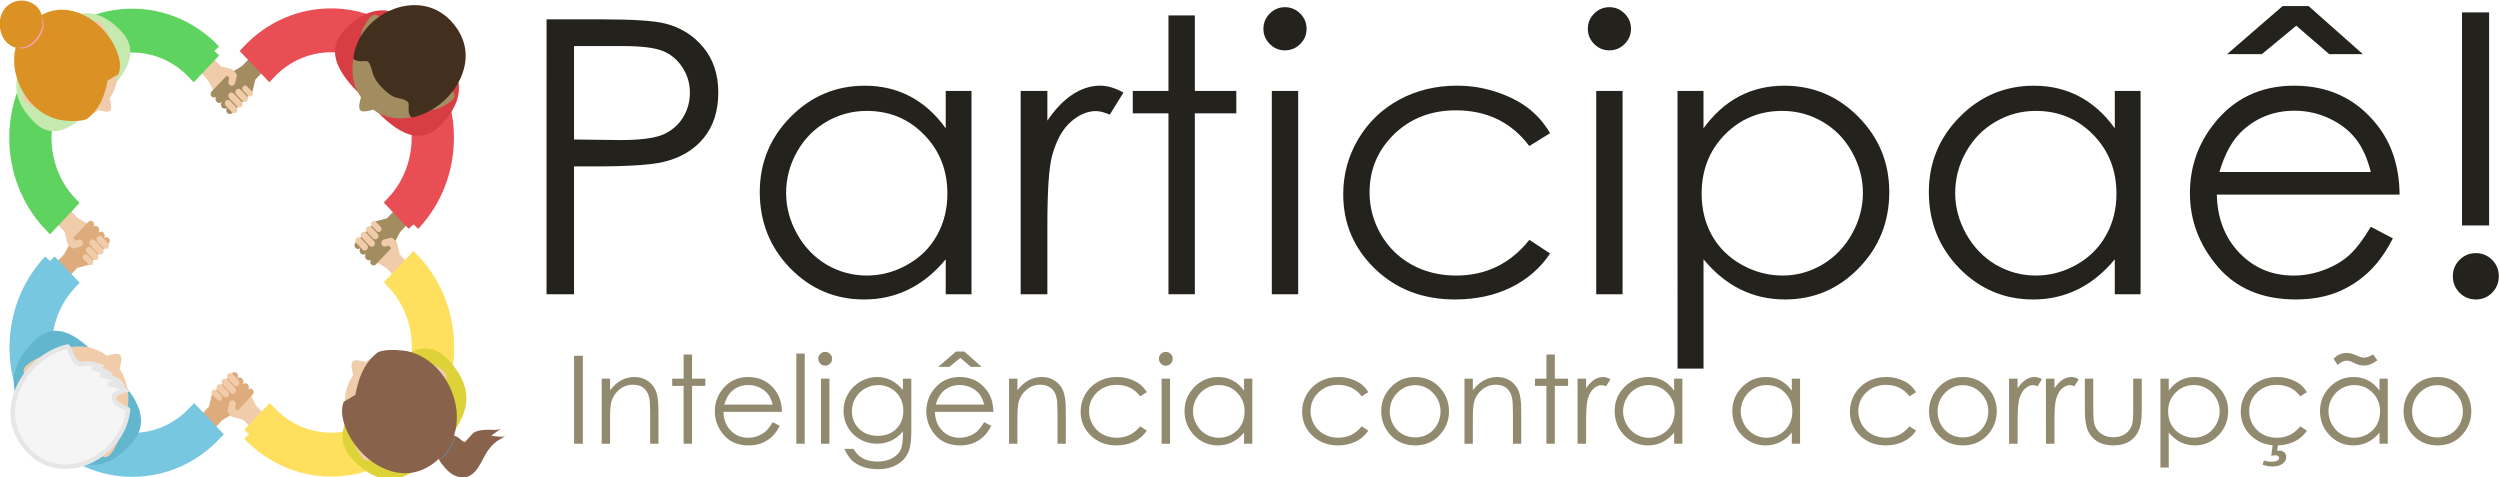<?xml version="1.0" encoding="UTF-8" standalone="no"?>
<svg
   xmlns:dc="http://purl.org/dc/elements/1.1/"
   xmlns:cc="http://creativecommons.org/ns#"
   xmlns:rdf="http://www.w3.org/1999/02/22-rdf-syntax-ns#"
   xmlns:svg="http://www.w3.org/2000/svg"
   xmlns="http://www.w3.org/2000/svg"
   id="svg8"
   version="1.1"
   viewBox="0 0 126.341 24.126"
   height="24.126mm"
   width="126.341mm">
  <defs
     id="defs2" />
  <g
     transform="translate(-26.325,-130.952)"
     id="layer1">
    <g
       transform="matrix(0.66,0,0,0.66,44.862,54.609)"
       id="g1568">
      <path
         id="path877"
         style="fill:#f0ccab;fill-opacity:1;fill-rule:nonzero;stroke:none;stroke-width:0.009"
         d="m 2.529,135.16 -0.214,-0.906 -0.395,-0.415 -1.53,1.693 1.139,0.687 1.656,1.742 1,-1.057 -1.656,-1.742" />
      <path
         id="path879"
         style="fill:#a38d60;fill-opacity:1;fill-rule:nonzero;stroke:none;stroke-width:0.009"
         d="m 2.55,133.444 1.652,-1.746 -1.003,-1.055 -1.652,1.746 -0.86,0.225 -0.301,0.318 -0.093,0.098 -0.687,0.726 -0.069,0.073 -0.401,0.424 c -0.105,0.111 -0.105,0.291 4.0996e-4,0.402 0.102,0.107 0.264,0.11 0.369,0.01 -0.087,0.123 -0.078,0.297 0.028,0.408 0.112,0.118 0.29,0.121 0.407,0.011 -0.103,0.125 -0.099,0.313 0.014,0.431 0.101,0.107 0.257,0.12 0.373,0.043 -0.086,0.104 -0.083,0.262 0.011,0.361 0.098,0.103 0.257,0.103 0.355,-4.8e-4 l 0.414,-0.437 0.078,-0.083 0.713,-0.754 0.651,-1.201" />
      <path
         id="path881"
         style="fill:#f0ccab;fill-opacity:1;fill-rule:nonzero;stroke:none;stroke-width:0.009"
         d="m -0.804,134.275 0.477,0.502 c 0.095,0.1 0.249,0.1 0.343,-4.6e-4 0.095,-0.1 0.094,-0.262 -4.439e-4,-0.362 l -0.477,-0.502 c -0.095,-0.1 -0.249,-0.1 -0.343,4.7e-4 -0.095,0.1 -0.094,0.262 4.439e-4,0.362" />
      <path
         id="path883"
         style="fill:#f0ccab;fill-opacity:1;fill-rule:nonzero;stroke:none;stroke-width:0.009"
         d="m 0.003,133.422 0.477,0.502 c 0.095,0.1 0.249,0.1 0.343,-4.7e-4 0.095,-0.1 0.094,-0.262 -4.439e-4,-0.362 l -0.477,-0.502 c -0.095,-0.1 -0.249,-0.1 -0.343,4.7e-4 -0.095,0.1 -0.094,0.262 4.4389e-4,0.362" />
      <path
         id="path885"
         style="fill:#f0ccab;fill-opacity:1;fill-rule:nonzero;stroke:none;stroke-width:0.009"
         d="m 0.386,132.974 0.375,0.395 c 0.084,0.088 0.22,0.088 0.304,-4.1e-4 0.084,-0.089 0.084,-0.232 -3.927e-4,-0.32 l -0.375,-0.395 c -0.084,-0.088 -0.22,-0.088 -0.304,4.2e-4 -0.084,0.088 -0.084,0.232 3.9256e-4,0.32" />
      <path
         id="path887"
         style="fill:#f0ccab;fill-opacity:1;fill-rule:nonzero;stroke:none;stroke-width:0.009"
         d="m -0.401,133.848 0.614,0.646 c 0.095,0.1 0.249,0.1 0.343,-4.6e-4 0.095,-0.1 0.094,-0.262 -4.439e-4,-0.362 l -0.614,-0.646 c -0.095,-0.1 -0.249,-0.1 -0.343,4.6e-4 -0.095,0.1 -0.094,0.262 4.439e-4,0.362" />
      <path
         id="path889"
         style="fill:#f0ccab;fill-opacity:1;fill-rule:nonzero;stroke:none;stroke-width:0.009"
         d="m 2.028,134.853 0.228,-0.661 -0.208,-0.221 c -0.062,-0.076 -0.16,-0.113 -0.259,-0.088 l -0.481,0.13 c -0.139,0.037 -0.224,0.185 -0.189,0.332 0.035,0.147 0.175,0.236 0.315,0.199 l 0.238,-0.065 0.356,0.373" />
      <path
         id="path891"
         style="fill:#f0ccab;fill-opacity:1;fill-rule:nonzero;stroke:none;stroke-width:0.009"
         d="m -11.173,120.749 0.86,0.223 0.395,0.415 -1.601,1.618 -0.654,-1.199 -1.656,-1.742 1,-1.057 1.656,1.742" />
      <path
         id="path893"
         style="fill:#a38d60;fill-opacity:1;fill-rule:nonzero;stroke:none;stroke-width:0.009"
         d="m -9.545,120.722 1.652,-1.746 1.003,1.055 -1.652,1.746 -0.211,0.907 -0.301,0.318 -0.093,0.098 -0.687,0.726 -0.069,0.073 -0.401,0.424 c -0.105,0.111 -0.276,0.111 -0.381,5.2e-4 -0.102,-0.107 -0.105,-0.278 -0.01,-0.39 -0.116,0.092 -0.281,0.083 -0.387,-0.028 -0.112,-0.118 -0.115,-0.306 -0.012,-0.429 -0.118,0.109 -0.296,0.105 -0.409,-0.013 -0.101,-0.107 -0.115,-0.27 -0.042,-0.393 -0.099,0.091 -0.248,0.088 -0.342,-0.011 -0.098,-0.103 -0.098,-0.271 -4.6e-4,-0.374 l 0.414,-0.437 0.078,-0.083 0.713,-0.754 1.137,-0.69" />
      <path
         id="path895"
         style="fill:#f0ccab;fill-opacity:1;fill-rule:nonzero;stroke:none;stroke-width:0.009"
         d="m -10.325,124.261 -0.477,-0.502 c -0.095,-0.1 -0.095,-0.262 -4.43e-4,-0.362 0.095,-0.1 0.248,-0.1 0.343,-4.7e-4 l 0.477,0.502 c 0.095,0.1 0.095,0.262 4.439e-4,0.362 -0.095,0.1 -0.248,0.1 -0.343,4.6e-4" />
      <path
         id="path897"
         style="fill:#f0ccab;fill-opacity:1;fill-rule:nonzero;stroke:none;stroke-width:0.009"
         d="m -9.518,123.408 -0.477,-0.502 c -0.095,-0.1 -0.095,-0.262 -4.439e-4,-0.362 0.095,-0.1 0.248,-0.1 0.343,-4.7e-4 l 0.477,0.502 c 0.095,0.1 0.095,0.262 4.439e-4,0.362 -0.095,0.1 -0.248,0.1 -0.343,4.7e-4" />
      <path
         id="path899"
         style="fill:#f0ccab;fill-opacity:1;fill-rule:nonzero;stroke:none;stroke-width:0.009"
         d="m -9.095,123.003 -0.375,-0.395 c -0.084,-0.088 -0.084,-0.232 -3.927e-4,-0.32 0.084,-0.088 0.22,-0.089 0.304,-4.2e-4 l 0.375,0.395 c 0.084,0.088 0.084,0.232 3.927e-4,0.32 -0.084,0.089 -0.22,0.089 -0.304,4.2e-4" />
      <path
         id="path901"
         style="fill:#f0ccab;fill-opacity:1;fill-rule:nonzero;stroke:none;stroke-width:0.009"
         d="m -9.922,123.835 -0.614,-0.646 c -0.095,-0.1 -0.095,-0.262 -4.43e-4,-0.362 0.095,-0.1 0.248,-0.1 0.343,-4.7e-4 l 0.614,0.646 c 0.095,0.1 0.095,0.262 4.439e-4,0.362 -0.095,0.1 -0.248,0.1 -0.343,4.7e-4" />
      <path
         id="path903"
         style="fill:#f0ccab;fill-opacity:1;fill-rule:nonzero;stroke:none;stroke-width:0.009"
         d="m -10.88,121.276 0.626,-0.242 0.21,0.219 c 0.072,0.065 0.108,0.169 0.084,0.272 l -0.122,0.508 c -0.034,0.147 -0.175,0.236 -0.314,0.2 -0.139,-0.036 -0.224,-0.184 -0.19,-0.331 l 0.061,-0.251 -0.354,-0.375" />
      <path
         id="path905"
         style="fill:#f0ccab;fill-opacity:1;fill-rule:nonzero;stroke:none;stroke-width:0.009"
         d="m -23.148,133.409 0.214,0.906 0.395,0.415 1.53,-1.693 -1.139,-0.686 -1.656,-1.742 -1,1.057 1.656,1.742" />
      <path
         id="path907"
         style="fill:#ddab7c;fill-opacity:1;fill-rule:nonzero;stroke:none;stroke-width:0.009"
         d="m -23.17,135.126 -1.652,1.746 1.003,1.055 1.652,-1.746 0.86,-0.225 0.301,-0.318 0.093,-0.098 0.687,-0.726 0.069,-0.073 0.401,-0.424 c 0.105,-0.111 0.105,-0.291 -4.93e-4,-0.402 -0.102,-0.107 -0.264,-0.109 -0.369,-0.01 0.087,-0.123 0.078,-0.297 -0.028,-0.408 -0.112,-0.118 -0.29,-0.121 -0.407,-0.011 0.103,-0.124 0.099,-0.313 -0.014,-0.431 -0.101,-0.107 -0.257,-0.121 -0.373,-0.043 0.086,-0.104 0.083,-0.262 -0.011,-0.361 -0.098,-0.103 -0.257,-0.103 -0.355,4.8e-4 l -0.414,0.437 -0.078,0.083 -0.713,0.754 -0.651,1.201" />
      <path
         id="path909"
         style="fill:#f0ccab;fill-opacity:1;fill-rule:nonzero;stroke:none;stroke-width:0.009"
         d="m -19.815,134.294 -0.477,-0.502 c -0.095,-0.1 -0.249,-0.1 -0.343,4.7e-4 -0.095,0.1 -0.094,0.262 4.44e-4,0.362 l 0.477,0.502 c 0.095,0.1 0.249,0.1 0.343,-4.7e-4 0.095,-0.1 0.094,-0.262 -4.44e-4,-0.362" />
      <path
         id="path911"
         style="fill:#f0ccab;fill-opacity:1;fill-rule:nonzero;stroke:none;stroke-width:0.009"
         d="m -20.622,135.147 -0.477,-0.502 c -0.095,-0.1 -0.249,-0.1 -0.343,4.7e-4 -0.095,0.1 -0.094,0.262 4.44e-4,0.362 l 0.477,0.502 c 0.095,0.1 0.249,0.1 0.343,-4.7e-4 0.095,-0.1 0.094,-0.262 -4.44e-4,-0.362" />
      <path
         id="path913"
         style="fill:#f0ccab;fill-opacity:1;fill-rule:nonzero;stroke:none;stroke-width:0.009"
         d="m -21.005,135.595 -0.375,-0.395 c -0.084,-0.088 -0.22,-0.088 -0.304,4.1e-4 -0.084,0.089 -0.084,0.232 3.93e-4,0.32 l 0.375,0.395 c 0.084,0.088 0.22,0.088 0.304,-4.1e-4 0.084,-0.089 0.084,-0.232 -3.93e-4,-0.32" />
      <path
         id="path915"
         style="fill:#f0ccab;fill-opacity:1;fill-rule:nonzero;stroke:none;stroke-width:0.009"
         d="m -20.218,134.721 -0.614,-0.646 c -0.095,-0.1 -0.249,-0.1 -0.343,4.7e-4 -0.095,0.1 -0.094,0.262 4.44e-4,0.362 l 0.614,0.646 c 0.095,0.1 0.249,0.1 0.343,-4.7e-4 0.095,-0.1 0.094,-0.262 -4.44e-4,-0.362" />
      <path
         id="path917"
         style="fill:#f0ccab;fill-opacity:1;fill-rule:nonzero;stroke:none;stroke-width:0.009"
         d="m -22.647,133.717 -0.228,0.661 0.208,0.221 c 0.062,0.076 0.16,0.113 0.259,0.088 l 0.481,-0.13 c 0.139,-0.036 0.224,-0.185 0.189,-0.332 -0.035,-0.147 -0.175,-0.236 -0.315,-0.199 l -0.238,0.065 -0.356,-0.373" />
      <path
         id="path919"
         style="fill:#f0ccab;fill-opacity:1;fill-rule:nonzero;stroke:none;stroke-width:0.009"
         d="m -9.446,147.821 -0.86,-0.223 -0.395,-0.415 1.601,-1.618 0.654,1.199 1.656,1.742 -1,1.057 -1.656,-1.742" />
      <path
         id="path921"
         style="fill:#ddab7c;fill-opacity:1;fill-rule:nonzero;stroke:none;stroke-width:0.009"
         d="m -11.074,147.848 -1.652,1.746 -1.003,-1.055 1.652,-1.746 0.211,-0.907 0.301,-0.318 0.093,-0.098 0.687,-0.726 0.069,-0.073 0.401,-0.424 c 0.105,-0.111 0.276,-0.111 0.381,-5.2e-4 0.102,0.107 0.104,0.278 0.01,0.39 0.116,-0.092 0.281,-0.083 0.387,0.028 0.112,0.118 0.115,0.306 0.012,0.429 0.118,-0.109 0.296,-0.105 0.409,0.013 0.101,0.107 0.115,0.27 0.042,0.393 0.099,-0.091 0.248,-0.088 0.342,0.011 0.098,0.103 0.098,0.271 4.593e-4,0.374 l -0.414,0.437 -0.078,0.083 -0.713,0.754 -1.137,0.69" />
      <path
         id="path923"
         style="fill:#f0ccab;fill-opacity:1;fill-rule:nonzero;stroke:none;stroke-width:0.009"
         d="m -10.294,144.308 0.477,0.502 c 0.095,0.1 0.095,0.262 4.439e-4,0.362 -0.095,0.1 -0.248,0.1 -0.343,4.7e-4 l -0.477,-0.502 c -0.095,-0.1 -0.095,-0.262 -4.44e-4,-0.362 0.095,-0.1 0.248,-0.1 0.343,-4.6e-4" />
      <path
         id="path925"
         style="fill:#f0ccab;fill-opacity:1;fill-rule:nonzero;stroke:none;stroke-width:0.009"
         d="m -11.101,145.161 0.477,0.502 c 0.095,0.1 0.095,0.262 4.44e-4,0.362 -0.095,0.1 -0.248,0.1 -0.343,4.7e-4 l -0.477,-0.502 c -0.095,-0.1 -0.095,-0.262 -4.44e-4,-0.362 0.095,-0.1 0.248,-0.1 0.343,-4.7e-4" />
      <path
         id="path927"
         style="fill:#f0ccab;fill-opacity:1;fill-rule:nonzero;stroke:none;stroke-width:0.009"
         d="m -11.524,145.567 0.375,0.395 c 0.084,0.088 0.084,0.232 3.93e-4,0.32 -0.084,0.089 -0.22,0.089 -0.304,4.2e-4 l -0.375,-0.395 c -0.084,-0.088 -0.084,-0.232 -3.92e-4,-0.32 0.084,-0.088 0.22,-0.089 0.304,-4.2e-4" />
      <path
         id="path929"
         style="fill:#f0ccab;fill-opacity:1;fill-rule:nonzero;stroke:none;stroke-width:0.009"
         d="m -10.698,144.735 0.614,0.646 c 0.095,0.1 0.095,0.262 4.44e-4,0.362 -0.095,0.1 -0.248,0.1 -0.343,4.7e-4 l -0.614,-0.646 c -0.095,-0.1 -0.095,-0.262 -4.44e-4,-0.362 0.095,-0.1 0.248,-0.1 0.343,-4.7e-4" />
      <path
         id="path931"
         style="fill:#f0ccab;fill-opacity:1;fill-rule:nonzero;stroke:none;stroke-width:0.009"
         d="m -9.739,147.293 -0.626,0.242 -0.21,-0.219 c -0.072,-0.065 -0.108,-0.169 -0.084,-0.272 l 0.122,-0.508 c 0.034,-0.147 0.175,-0.236 0.314,-0.2 0.139,0.036 0.224,0.184 0.19,0.331 l -0.061,0.251 0.354,0.375" />
      <path
         id="path933"
         style="fill:#e84e53;fill-opacity:1;fill-rule:nonzero;stroke:#e84e53;stroke-width:1;stroke-miterlimit:4;stroke-dasharray:none;stroke-opacity:1"
         d="M 3.573,132.848 1.988,131.181 c 2.599,-2.748 2.594,-7.214 -0.012,-9.955 -2.606,-2.741 -6.841,-2.735 -9.441,0.013 l -1.585,-1.667 c 3.471,-3.67 9.127,-3.678 12.607,-0.017 3.48,3.661 3.488,9.624 0.016,13.294" />
      <path
         id="path935"
         style="fill:#77c7e0;fill-opacity:1;fill-rule:nonzero;stroke:#77c7e0;stroke-width:1;stroke-miterlimit:4;stroke-dasharray:none;stroke-opacity:1"
         d="m -24.259,135.65 1.585,1.667 c -2.599,2.748 -2.594,7.214 0.012,9.955 2.606,2.741 6.841,2.735 9.441,-0.013 l 1.585,1.667 c -3.471,3.67 -9.127,3.678 -12.607,0.017 -3.48,-3.661 -3.488,-9.624 -0.016,-13.294" />
      <path
         id="path937"
         style="fill:#ffdf5e;fill-opacity:1;fill-rule:nonzero;stroke:#ffdf5e;stroke-width:1;stroke-miterlimit:4;stroke-dasharray:none;stroke-opacity:1"
         d="m -9.014,148.924 1.581,-1.672 c 2.606,2.741 6.841,2.735 9.441,-0.013 2.599,-2.748 2.594,-7.214 -0.012,-9.955 l 1.581,-1.672 c 3.48,3.661 3.488,9.624 0.016,13.294 -3.471,3.67 -9.127,3.678 -12.607,0.017" />
      <path
         id="path939"
         style="fill:#5fd35f;fill-opacity:1;fill-rule:nonzero;stroke:#5fd35f;stroke-width:1;stroke-miterlimit:4;stroke-dasharray:none;stroke-opacity:1"
         d="m -11.671,119.574 -1.581,1.672 c -2.606,-2.741 -6.841,-2.735 -9.441,0.013 -2.599,2.748 -2.594,7.214 0.012,9.955 l -1.581,1.672 c -3.48,-3.661 -3.488,-9.624 -0.016,-13.294 3.471,-3.67 9.127,-3.678 12.607,-0.017" />
      <g
         id="g1502"
         transform="matrix(1.425,0,0,1.368,-0.923,-44.144)">
        <path
           d="m 4.106,118.973 c -1.412,-1.485 -2.844,-2.386 -4.616,-0.513 -1.458,1.541 0.341,3.168 1.225,4.098 0.884,0.93 2.431,2.822 3.889,1.281 1.772,-1.873 0.914,-3.381 -0.498,-4.866"
           style="fill:#d93d44;fill-opacity:1;fill-rule:nonzero;stroke:none;stroke-width:0.009"
           id="path869" />
        <path
           d="m 0.987,122.959 c 0.949,0.707 2.165,0.619 3.159,-0.065 0.013,0.046 0.097,0.165 0.627,-0.136 0.614,-0.348 0.735,-0.59 0.422,-0.93 0.8,-1.146 0.922,-2.498 -0.255,-3.736 -1.168,-1.229 -2.457,-1.103 -3.543,-0.259 -0.324,-0.33 -0.553,-0.202 -0.882,0.447 -0.289,0.57 -0.167,0.651 -0.125,0.662 -0.641,1.052 -0.71,2.344 -0.055,3.329 -0.058,0.192 -0.16,0.595 -0.035,0.727 0.124,0.131 0.504,0.024 0.687,-0.039"
           style="fill:#a38d60;fill-opacity:1;fill-rule:nonzero;stroke:none;stroke-width:0.009"
           id="path941" />
        <path
           d="m -0.077,120.104 c 0.057,0.085 0.181,0.139 0.407,0.144 0.312,0.008 0.371,-0.088 0.51,0.241 0.148,0.353 0.056,0.644 0.675,1.295 0.601,0.632 0.85,0.484 1.148,0.622 0.312,0.145 0.222,0.208 0.23,0.537 0.007,0.286 0.079,0.416 0.19,0.456 0.102,-0.021 0.203,-0.049 0.302,-0.081 0.827,-0.271 1.606,-0.896 2.067,-1.668 0.766,-1.282 0.68,-2.642 -0.35,-3.725 -1.757,-1.848 -4.904,-0.3 -5.175,2.139 -0.001,0.013 -0.002,0.026 -0.003,0.04"
           style="fill:#432f1e;fill-opacity:1;fill-rule:nonzero;stroke:none;stroke-width:0.009"
           id="path943" />
      </g>
      <g
         id="g1514"
         transform="matrix(1.463,0,0,1.463,11.384,-69.737)">
        <path
           d="m -24.763,149.495 c -1.412,-1.485 -2.27,-2.993 -0.498,-4.866 1.458,-1.541 3.005,0.351 3.889,1.281 0.884,0.93 2.682,2.557 1.225,4.098 -1.772,1.873 -3.204,0.973 -4.616,-0.513"
           style="fill:#62b7ce;fill-opacity:1;fill-rule:nonzero;stroke:none;stroke-width:0.009"
           id="path871" />
        <path
           d="m -21.371,145.353 c -0.949,-0.707 -2.165,-0.619 -3.159,0.065 -0.013,-0.046 -0.097,-0.165 -0.627,0.136 -0.614,0.348 -0.735,0.59 -0.422,0.93 -0.8,1.146 -0.922,2.498 0.255,3.736 1.168,1.229 2.456,1.103 3.543,0.259 0.324,0.33 0.553,0.202 0.882,-0.447 0.289,-0.57 0.167,-0.651 0.125,-0.662 0.641,-1.052 0.71,-2.344 0.055,-3.329 0.058,-0.192 0.16,-0.595 0.035,-0.727 -0.124,-0.131 -0.505,-0.023 -0.687,0.039"
           style="fill:#f0ccab;fill-opacity:1;fill-rule:nonzero;stroke:none;stroke-width:0.009"
           id="path945" />
        <path
           d="m -21.134,146.797 c 0.067,0.008 0.403,0.009 0.47,0.006 -0.07,-0.075 -0.143,-0.148 -0.231,-0.198 -0.072,-0.042 -0.152,-0.068 -0.23,-0.094 -0.151,-0.051 -0.304,-0.092 -0.46,-0.124 -0.045,-0.009 -0.094,-0.022 -0.14,-0.019 0.145,-0.008 0.454,-0.01 0.602,0.016 -0.042,-0.007 -0.078,-0.053 -0.111,-0.079 -0.047,-0.037 -0.098,-0.068 -0.15,-0.095 -0.133,-0.068 -0.278,-0.11 -0.424,-0.133 -0.097,-0.015 -0.215,-0.043 -0.311,-0.013 0.106,-0.109 0.269,-0.083 0.382,-0.16 -0.025,-0.008 -0.048,-0.02 -0.073,-0.028 -0.033,-0.011 -0.066,-0.021 -0.099,-0.032 -0.194,-0.062 -0.395,-0.108 -0.598,-0.082 -0.068,0.009 -0.19,0.037 -0.267,0.028 -0.039,-0.016 -0.079,-0.033 -0.123,-0.053 -0.312,-0.145 -0.43,-0.824 -0.541,-0.865 -0.102,0.021 -0.203,0.049 -0.302,0.081 -0.827,0.271 -1.606,0.896 -2.067,1.668 -0.766,1.282 -0.68,2.642 0.35,3.725 1.757,1.848 4.904,0.3 5.175,-2.14 0.001,-0.013 0.002,-0.026 0.003,-0.039 -0.056,-0.083 -0.607,-0.231 -0.706,-0.495 -0.029,-0.077 -0.052,-0.154 -0.022,-0.23 0.059,-0.149 0.457,-0.218 0.592,-0.27 -0.239,-0.22 -0.711,-0.303 -0.913,-0.371 0.046,0.015 0.142,-0.009 0.196,-0.003"
           style="fill:#f5f5f5;fill-opacity:1;fill-rule:nonzero;stroke:#e6e6e6;stroke-width:0.241;stroke-miterlimit:4;stroke-dasharray:none;stroke-opacity:1"
           id="path947" />
      </g>
      <g
         id="g1497"
         transform="matrix(1.312,0,0,1.286,7.653,-34.343)">
        <path
           d="m -24.801,119.013 c 1.408,-1.489 2.838,-2.394 4.614,-0.525 1.461,1.537 -0.333,3.169 -1.215,4.101 -0.882,0.932 -2.424,2.829 -3.886,1.292 -1.776,-1.868 -0.922,-3.378 0.486,-4.867"
           style="fill:#c6e9af;fill-opacity:1;fill-rule:nonzero;stroke:none;stroke-width:0.009"
           id="path875" />
        <path
           d="m -20.843,122.518 c 0.67,-1.001 0.587,-2.283 -0.062,-3.332 0.044,-0.014 0.156,-0.102 -0.129,-0.661 -0.33,-0.647 -0.559,-0.775 -0.882,-0.445 -1.086,-0.843 -2.369,-0.972 -3.543,0.269 -1.165,1.232 -1.046,2.591 -0.246,3.736 -0.313,0.342 -0.191,0.583 0.424,0.93 0.541,0.305 0.617,0.176 0.628,0.132 0.998,0.676 2.223,0.749 3.157,0.058 0.182,0.061 0.565,0.169 0.689,0.037 0.124,-0.131 0.022,-0.532 -0.037,-0.725"
           style="fill:#f0ccab;fill-opacity:1;fill-rule:nonzero;stroke:none;stroke-width:0.009"
           id="path949" />
        <path
           d="m -21.235,122.462 c 0.194,-0.509 0.278,-1.016 0.278,-1.016 l 0.632,-0.38 c 0,0 0.182,-0.393 0.015,-1.02 -0.242,-0.912 -0.881,-1.756 -1.64,-2.26 -1.261,-0.838 -2.598,-0.743 -3.663,0.383 -1.817,1.921 -0.298,5.389 2.104,5.658 0.971,0.109 1.331,-0.088 1.331,-0.088 0,0 0.603,-0.389 0.942,-1.277"
           style="fill:#db9124;fill-opacity:1;fill-rule:nonzero;stroke:none;stroke-width:0.009"
           id="path951" />
        <path
           d="m -24.865,118.22 c 0.43,-1.216 -1,-1.95 -1.873,-1.282 -0.615,0.47 -0.665,1.448 -0.24,2.083 0.164,0.245 0.502,0.475 0.79,0.491 0.366,0.019 0.659,-0.367 0.897,-0.615 0.181,-0.189 0.337,-0.424 0.426,-0.676"
           style="fill:#db9124;fill-opacity:1;fill-rule:nonzero;stroke:none;stroke-width:0.009"
           id="path953" />
        <path
           d="m -24.854,117.652 c 0.191,0.305 0.096,0.842 -0.25,1.287 -0.346,0.444 -0.826,0.648 -1.147,0.511 0.311,0.215 0.84,0.021 1.211,-0.456 0.371,-0.477 0.448,-1.062 0.187,-1.341"
           style="fill:#f0a5c9;fill-opacity:1;fill-rule:nonzero;stroke:none;stroke-width:0.009"
           id="path955" />
      </g>
      <g
         id="g1509"
         transform="matrix(1.424,0,0,1.424,-0.398,-62.716)">
        <path
           d="m 4.144,149.456 c 1.408,-1.489 2.263,-2.999 0.486,-4.867 -1.461,-1.537 -3.004,0.359 -3.886,1.292 -0.882,0.932 -2.676,2.564 -1.215,4.101 1.776,1.868 3.206,0.964 4.614,-0.525"
           style="fill:#ddd237;fill-opacity:1;fill-rule:nonzero;stroke:none;stroke-width:0.009"
           id="path873" />
        <path
           d="m -0.449,145.43 c -0.67,1.001 -0.587,2.283 0.062,3.332 -0.044,0.014 -0.156,0.102 0.129,0.662 0.33,0.647 0.559,0.775 0.882,0.445 1.086,0.843 2.369,0.972 3.543,-0.269 1.165,-1.232 1.046,-2.59 0.246,-3.736 0.313,-0.342 0.191,-0.583 -0.424,-0.93 -0.541,-0.305 -0.617,-0.176 -0.628,-0.132 -0.998,-0.676 -2.223,-0.749 -3.157,-0.058 -0.182,-0.061 -0.565,-0.169 -0.689,-0.037 -0.124,0.131 -0.022,0.532 0.037,0.725"
           style="fill:#f0ccab;fill-opacity:1;fill-rule:nonzero;stroke:none;stroke-width:0.009"
           id="path957" />
        <path
           d="m -0.057,145.486 c -0.194,0.509 -0.278,1.016 -0.278,1.016 l -0.632,0.38 c 0,0 -0.182,0.393 -0.015,1.02 0.242,0.911 0.881,1.756 1.64,2.26 1.261,0.838 2.598,0.743 3.663,-0.383 1.817,-1.921 0.298,-5.389 -2.104,-5.658 -0.971,-0.109 -1.331,0.088 -1.331,0.088 0,0 -0.603,0.389 -0.942,1.277"
           style="fill:#89624c;fill-opacity:1;fill-rule:nonzero;stroke:none;stroke-width:0.009"
           id="path959" />
        <path
           d="m 3.705,149.24 c 0.012,0.05 0.153,-0.045 0.178,0.009 0.139,0.308 0.236,0.801 0.51,1.065 0.227,0.295 0.511,0.534 0.837,0.605 0.803,0.175 1.111,-0.636 1.412,-1.18 0.137,-0.247 0.31,-0.469 0.515,-0.652 0.177,-0.158 0.42,-0.237 0.588,-0.402 -0.131,0.129 -0.469,0.045 -0.653,0.035 -0.042,-0.002 -0.083,-0.004 -0.125,-0.006 0.163,-0.156 0.382,-0.253 0.529,-0.422 -0.121,0.139 -0.464,0.083 -0.649,0.088 -0.249,0.006 -0.505,0.016 -0.726,0.105 -0.184,0.074 -0.36,0.378 -0.583,0.56 -0.077,-0.025 -0.191,-0.115 -0.275,-0.192 -0.237,-0.217 -0.786,-0.347 -1.076,-0.138 -0.082,-0.144 0.136,-0.531 0.023,-0.42 -0.261,0.256 -0.606,0.516 -0.504,0.945"
           style="fill:#89624c;fill-opacity:1;fill-rule:nonzero;stroke:none;stroke-width:0.009"
           id="path961" />
        <path
           d="m 4.187,149.945 c 0.112,-0.004 0.331,-0.218 0.524,-0.523 0.194,-0.305 0.298,-0.6 0.259,-0.711 0.071,0.081 -0.032,0.396 -0.241,0.724 -0.208,0.328 -0.445,0.548 -0.543,0.51"
           style="fill:#52afe6;fill-opacity:1;fill-rule:nonzero;stroke:none;stroke-width:0.009"
           id="path963" />
      </g>
    </g>
    <g
       transform="matrix(0.731,0,0,0.731,45.797,44.823)"
       id="g1587">
      <g
         id="text1438"
         style="font-style:normal;font-weight:normal;font-size:10.583px;line-height:1.25;font-family:sans-serif;letter-spacing:0px;word-spacing:0px;fill:#24221c;fill-opacity:1;stroke:none;stroke-width:0.265"
         aria-label="Participaê!">
        <path
           id="path880"
           style="font-style:normal;font-variant:normal;font-weight:normal;font-stretch:normal;font-size:26.458px;font-family:'century gothic';-inkscape-font-specification:'century gothic';fill:#24221c;stroke-width:0.265"
           d="m 11.148,119.161 h 3.785 q 3.256,0 4.392,0.284 1.628,0.4 2.661,1.654 1.034,1.24 1.034,3.126 0,1.899 -1.008,3.139 -1.008,1.227 -2.778,1.654 -1.292,0.31 -4.832,0.31 h -1.357 v 8.837 h -1.899 z m 1.899,1.847 v 6.46 l 3.217,0.039 q 1.951,0 2.855,-0.349 0.904,-0.362 1.421,-1.15 0.517,-0.801 0.517,-1.783 0,-0.956 -0.517,-1.744 -0.517,-0.801 -1.369,-1.137 -0.84,-0.336 -2.765,-0.336 z" />
        <path
           id="path882"
           style="font-style:normal;font-variant:normal;font-weight:normal;font-stretch:normal;font-size:26.458px;font-family:'century gothic';-inkscape-font-specification:'century gothic';fill:#24221c;stroke-width:0.265"
           d="m 40.526,124.109 v 14.056 h -1.783 v -2.416 q -1.137,1.382 -2.558,2.08 -1.408,0.698 -3.088,0.698 -2.984,0 -5.103,-2.157 -2.106,-2.17 -2.106,-5.271 0,-3.036 2.132,-5.193 2.132,-2.157 5.129,-2.157 1.731,0 3.126,0.736 1.408,0.736 2.468,2.209 v -2.584 z m -7.235,1.382 q -1.512,0 -2.791,0.749 -1.279,0.736 -2.041,2.08 -0.749,1.344 -0.749,2.842 0,1.486 0.762,2.842 0.762,1.357 2.041,2.119 1.292,0.749 2.765,0.749 1.486,0 2.816,-0.749 1.331,-0.749 2.041,-2.028 0.723,-1.279 0.723,-2.881 0,-2.442 -1.615,-4.082 -1.602,-1.641 -3.953,-1.641 z" />
        <path
           id="path884"
           style="font-style:normal;font-variant:normal;font-weight:normal;font-stretch:normal;font-size:26.458px;font-family:'century gothic';-inkscape-font-specification:'century gothic';fill:#24221c;stroke-width:0.265"
           d="m 43.924,124.109 h 1.847 v 2.054 q 0.827,-1.214 1.744,-1.809 0.917,-0.607 1.912,-0.607 0.749,0 1.602,0.478 l -0.943,1.524 q -0.568,-0.245 -0.956,-0.245 -0.904,0 -1.744,0.749 -0.84,0.736 -1.279,2.3 -0.336,1.201 -0.336,4.858 v 4.754 h -1.847 z" />
        <path
           id="path886"
           style="font-style:normal;font-variant:normal;font-weight:normal;font-stretch:normal;font-size:26.458px;font-family:'century gothic';-inkscape-font-specification:'century gothic';fill:#24221c;stroke-width:0.265"
           d="m 54.143,118.89 h 1.822 v 5.219 h 2.868 v 1.55 h -2.868 v 12.506 h -1.822 v -12.506 h -2.468 v -1.55 h 2.468 z" />
        <path
           id="path888"
           style="font-style:normal;font-variant:normal;font-weight:normal;font-stretch:normal;font-size:26.458px;font-family:'century gothic';-inkscape-font-specification:'century gothic';fill:#24221c;stroke-width:0.265"
           d="m 62.192,118.321 q 0.62,0 1.059,0.439 0.439,0.439 0.439,1.059 0,0.607 -0.439,1.046 -0.439,0.439 -1.059,0.439 -0.607,0 -1.046,-0.439 -0.439,-0.439 -0.439,-1.046 0,-0.62 0.439,-1.059 0.439,-0.439 1.046,-0.439 z m -0.904,5.788 h 1.822 v 14.056 H 61.287 Z" />
        <path
           id="path890"
           style="font-style:normal;font-variant:normal;font-weight:normal;font-stretch:normal;font-size:26.458px;font-family:'century gothic';-inkscape-font-specification:'century gothic';fill:#24221c;stroke-width:0.265"
           d="m 80.524,127.029 -1.434,0.891 q -1.86,-2.468 -5.077,-2.468 -2.571,0 -4.276,1.654 -1.692,1.654 -1.692,4.018 0,1.537 0.775,2.894 0.788,1.357 2.145,2.106 1.369,0.749 3.062,0.749 3.101,0 5.064,-2.468 l 1.434,0.943 q -1.008,1.512 -2.713,2.351 -1.692,0.827 -3.863,0.827 -3.333,0 -5.529,-2.119 -2.196,-2.119 -2.196,-5.155 0,-2.041 1.021,-3.785 1.034,-1.757 2.829,-2.739 1.796,-0.982 4.018,-0.982 1.395,0 2.687,0.426 1.305,0.426 2.209,1.111 0.904,0.685 1.537,1.744 z" />
        <path
           id="path892"
           style="font-style:normal;font-variant:normal;font-weight:normal;font-stretch:normal;font-size:26.458px;font-family:'century gothic';-inkscape-font-specification:'century gothic';fill:#24221c;stroke-width:0.265"
           d="m 84.619,118.321 q 0.62,0 1.059,0.439 0.439,0.439 0.439,1.059 0,0.607 -0.439,1.046 -0.439,0.439 -1.059,0.439 -0.607,0 -1.046,-0.439 -0.439,-0.439 -0.439,-1.046 0,-0.62 0.439,-1.059 0.439,-0.439 1.046,-0.439 z m -0.904,5.788 h 1.822 v 14.056 h -1.822 z" />
        <path
           id="path894"
           style="font-style:normal;font-variant:normal;font-weight:normal;font-stretch:normal;font-size:26.458px;font-family:'century gothic';-inkscape-font-specification:'century gothic';fill:#24221c;stroke-width:0.265"
           d="m 89.335,124.109 h 1.796 v 2.584 q 1.072,-1.473 2.468,-2.209 1.395,-0.736 3.114,-0.736 2.997,0 5.129,2.157 2.132,2.157 2.132,5.193 0,3.101 -2.119,5.271 -2.106,2.157 -5.09,2.157 -1.679,0 -3.088,-0.698 -1.408,-0.698 -2.545,-2.08 v 7.558 h -1.796 z m 7.235,1.382 q -2.351,0 -3.966,1.641 -1.602,1.641 -1.602,4.082 0,1.602 0.711,2.881 0.723,1.279 2.054,2.028 1.344,0.749 2.829,0.749 1.46,0 2.739,-0.749 1.292,-0.762 2.054,-2.119 0.762,-1.357 0.762,-2.842 0,-1.499 -0.762,-2.842 -0.749,-1.344 -2.028,-2.08 -1.279,-0.749 -2.791,-0.749 z" />
        <path
           id="path896"
           style="fill:#24221c"
           d="m 121.348,124.109 v 14.056 h -1.783 v -2.416 q -1.137,1.382 -2.558,2.08 -1.408,0.698 -3.088,0.698 -2.984,0 -5.103,-2.157 -2.106,-2.17 -2.106,-5.271 0,-3.036 2.132,-5.193 2.132,-2.157 5.129,-2.157 1.731,0 3.126,0.736 1.408,0.736 2.468,2.209 v -2.584 z m -7.235,1.382 q -1.512,0 -2.791,0.749 -1.279,0.736 -2.041,2.08 -0.749,1.344 -0.749,2.842 0,1.486 0.762,2.842 0.762,1.357 2.041,2.119 1.292,0.749 2.765,0.749 1.486,0 2.816,-0.749 1.331,-0.749 2.041,-2.028 0.723,-1.279 0.723,-2.881 0,-2.442 -1.615,-4.082 -1.602,-1.641 -3.953,-1.641 z" />
        <path
           id="path898"
           style="fill:#24221c"
           d="m 137.265,133.501 1.524,0.801 q -0.749,1.473 -1.731,2.377 -0.982,0.904 -2.209,1.382 -1.227,0.465 -2.778,0.465 -3.436,0 -5.374,-2.248 -1.938,-2.261 -1.938,-5.103 0,-2.674 1.641,-4.767 2.08,-2.661 5.568,-2.661 3.592,0 5.736,2.726 1.524,1.925 1.55,4.806 h -12.635 q 0.052,2.455 1.563,4.031 1.512,1.563 3.734,1.563 1.072,0 2.08,-0.375 1.021,-0.375 1.731,-0.995 0.711,-0.62 1.537,-2.002 z m 0,-3.785 q -0.362,-1.447 -1.059,-2.313 -0.685,-0.866 -1.822,-1.395 -1.137,-0.53 -2.39,-0.53 -2.067,0 -3.553,1.331 -1.085,0.969 -1.641,2.907 z m -6.098,-11.472 h 1.796 l 3.747,3.32 h -2.325 l -2.274,-1.964 -2.377,1.964 h -2.403 z" />
        <path
           id="path900"
           style="font-style:normal;font-variant:normal;font-weight:normal;font-stretch:normal;font-size:26.458px;font-family:'century gothic';-inkscape-font-specification:'century gothic';fill:#24221c;stroke-width:0.265"
           d="m 145.442,118.683 v 14.728 h -1.873 v -14.728 z m -0.917,16.64 q 0.659,0 1.124,0.465 0.465,0.465 0.465,1.137 0,0.659 -0.465,1.137 -0.465,0.465 -1.124,0.465 -0.659,0 -1.124,-0.465 -0.465,-0.478 -0.465,-1.137 0,-0.672 0.465,-1.137 0.465,-0.465 1.124,-0.465 z" />
      </g>
      <g
         id="text1442"
         style="font-style:normal;font-variant:normal;font-weight:normal;font-stretch:normal;font-size:10.583px;line-height:1.25;font-family:'century gothic';-inkscape-font-specification:'century gothic';letter-spacing:0px;word-spacing:0px;fill:#918a6f;fill-opacity:1;stroke:none;stroke-width:0.265"
         aria-label="Inteligência contra a corrupção">
        <path
           id="path904"
           style="font-style:normal;font-variant:normal;font-weight:normal;font-stretch:normal;font-size:8.467px;font-family:'Century Gothic';-inkscape-font-specification:'Century Gothic';fill:#918a6f;stroke-width:0.265"
           d="m 13.05,142.419 h 0.608 V 148.5 h -0.608 z" />
        <path
           id="path906"
           style="font-style:normal;font-variant:normal;font-weight:normal;font-stretch:normal;font-size:8.467px;font-family:'Century Gothic';-inkscape-font-specification:'Century Gothic';fill:#918a6f;stroke-width:0.265"
           d="m 14.96,144.002 h 0.579 v 0.806 q 0.347,-0.463 0.769,-0.69 0.422,-0.232 0.918,-0.232 0.504,0 0.893,0.256 0.393,0.256 0.579,0.69 0.186,0.434 0.186,1.352 V 148.5 h -0.575 v -2.146 q 0,-0.777 -0.066,-1.038 -0.103,-0.446 -0.389,-0.67 -0.285,-0.227 -0.744,-0.227 -0.525,0 -0.943,0.347 -0.413,0.347 -0.546,0.86 -0.083,0.335 -0.083,1.224 V 148.5 h -0.579 z" />
        <path
           id="path908"
           style="font-style:normal;font-variant:normal;font-weight:normal;font-stretch:normal;font-size:8.467px;font-family:'Century Gothic';-inkscape-font-specification:'Century Gothic';fill:#918a6f;stroke-width:0.265"
           d="m 20.623,142.332 h 0.583 v 1.67 h 0.918 v 0.496 H 21.206 V 148.5 h -0.583 v -4.002 H 19.834 v -0.496 h 0.79 z" />
        <path
           id="path910"
           style="font-style:normal;font-variant:normal;font-weight:normal;font-stretch:normal;font-size:8.467px;font-family:'Century Gothic';-inkscape-font-specification:'Century Gothic';fill:#918a6f;stroke-width:0.265"
           d="m 26.783,147.008 0.488,0.256 q -0.24,0.471 -0.554,0.761 -0.314,0.289 -0.707,0.442 -0.393,0.149 -0.889,0.149 -1.1,0 -1.72,-0.719 -0.62,-0.723 -0.62,-1.633 0,-0.856 0.525,-1.525 0.666,-0.852 1.782,-0.852 1.149,0 1.836,0.872 0.488,0.616 0.496,1.538 h -4.043 q 0.017,0.785 0.5,1.29 0.484,0.5 1.195,0.5 0.343,0 0.666,-0.12 0.327,-0.12 0.554,-0.318 0.227,-0.198 0.492,-0.641 z m 0,-1.211 q -0.116,-0.463 -0.339,-0.74 -0.219,-0.277 -0.583,-0.446 -0.364,-0.17 -0.765,-0.17 -0.661,0 -1.137,0.426 -0.347,0.31 -0.525,0.93 z" />
        <path
           id="path912"
           style="font-style:normal;font-variant:normal;font-weight:normal;font-stretch:normal;font-size:8.467px;font-family:'Century Gothic';-inkscape-font-specification:'Century Gothic';fill:#918a6f;stroke-width:0.265"
           d="m 28.416,142.266 h 0.579 V 148.5 h -0.579 z" />
        <path
           id="path914"
           style="font-style:normal;font-variant:normal;font-weight:normal;font-stretch:normal;font-size:8.467px;font-family:'Century Gothic';-inkscape-font-specification:'Century Gothic';fill:#918a6f;stroke-width:0.265"
           d="m 30.409,142.15 q 0.198,0 0.339,0.141 0.141,0.141 0.141,0.339 0,0.194 -0.141,0.335 -0.141,0.141 -0.339,0.141 -0.194,0 -0.335,-0.141 -0.141,-0.141 -0.141,-0.335 0,-0.198 0.141,-0.339 0.141,-0.141 0.335,-0.141 z m -0.289,1.852 h 0.583 V 148.5 h -0.583 z" />
        <path
           id="path916"
           style="font-style:normal;font-variant:normal;font-weight:normal;font-stretch:normal;font-size:8.467px;font-family:'Century Gothic';-inkscape-font-specification:'Century Gothic';fill:#918a6f;stroke-width:0.265"
           d="m 35.783,144.002 h 0.583 v 3.584 q 0,0.947 -0.165,1.385 -0.227,0.62 -0.79,0.955 -0.562,0.335 -1.352,0.335 -0.579,0 -1.042,-0.165 -0.459,-0.161 -0.748,-0.438 -0.289,-0.273 -0.533,-0.802 h 0.628 q 0.256,0.446 0.661,0.661 0.405,0.215 1.005,0.215 0.591,0 0.996,-0.223 0.409,-0.219 0.583,-0.554 0.174,-0.335 0.174,-1.079 v -0.232 q -0.327,0.413 -0.798,0.637 -0.471,0.219 -1,0.219 -0.62,0 -1.166,-0.306 -0.546,-0.31 -0.843,-0.831 -0.298,-0.521 -0.298,-1.145 0,-0.624 0.31,-1.162 0.31,-0.542 0.856,-0.856 0.55,-0.314 1.158,-0.314 0.504,0 0.938,0.211 0.438,0.207 0.843,0.686 z m -1.707,0.442 q -0.492,0 -0.914,0.24 -0.422,0.236 -0.661,0.657 -0.24,0.418 -0.24,0.905 0,0.74 0.496,1.224 0.496,0.484 1.286,0.484 0.798,0 1.282,-0.48 0.488,-0.48 0.488,-1.261 0,-0.508 -0.223,-0.905 -0.223,-0.401 -0.633,-0.633 -0.409,-0.232 -0.881,-0.232 z" />
        <path
           id="path918"
           style="font-style:normal;font-variant:normal;font-weight:normal;font-stretch:normal;font-size:8.467px;font-family:'Century Gothic';-inkscape-font-specification:'Century Gothic';fill:#918a6f;stroke-width:0.265"
           d="m 41.402,147.008 0.488,0.256 q -0.24,0.471 -0.554,0.761 -0.314,0.289 -0.707,0.442 -0.393,0.149 -0.889,0.149 -1.1,0 -1.72,-0.719 -0.62,-0.723 -0.62,-1.633 0,-0.856 0.525,-1.525 0.666,-0.852 1.782,-0.852 1.149,0 1.836,0.872 0.488,0.616 0.496,1.538 h -4.043 q 0.017,0.785 0.5,1.29 0.484,0.5 1.195,0.5 0.343,0 0.666,-0.12 0.327,-0.12 0.554,-0.318 0.227,-0.198 0.492,-0.641 z m 0,-1.211 q -0.116,-0.463 -0.339,-0.74 -0.219,-0.277 -0.583,-0.446 -0.364,-0.17 -0.765,-0.17 -0.661,0 -1.137,0.426 -0.347,0.31 -0.525,0.93 z m -1.951,-3.671 h 0.575 l 1.199,1.062 h -0.744 l -0.728,-0.628 -0.761,0.628 H 38.222 Z" />
        <path
           id="path920"
           style="font-style:normal;font-variant:normal;font-weight:normal;font-stretch:normal;font-size:8.467px;font-family:'Century Gothic';-inkscape-font-specification:'Century Gothic';fill:#918a6f;stroke-width:0.265"
           d="m 43.121,144.002 h 0.579 v 0.806 q 0.347,-0.463 0.769,-0.69 0.422,-0.232 0.918,-0.232 0.504,0 0.893,0.256 0.393,0.256 0.579,0.69 0.186,0.434 0.186,1.352 V 148.5 H 46.47 v -2.146 q 0,-0.777 -0.066,-1.038 -0.103,-0.446 -0.389,-0.67 -0.285,-0.227 -0.744,-0.227 -0.525,0 -0.943,0.347 -0.413,0.347 -0.546,0.86 -0.083,0.335 -0.083,1.224 V 148.5 h -0.579 z" />
        <path
           id="path922"
           style="font-style:normal;font-variant:normal;font-weight:normal;font-stretch:normal;font-size:8.467px;font-family:'Century Gothic';-inkscape-font-specification:'Century Gothic';fill:#918a6f;stroke-width:0.265"
           d="m 52.646,144.936 -0.459,0.285 q -0.595,-0.79 -1.625,-0.79 -0.823,0 -1.368,0.529 -0.542,0.529 -0.542,1.286 0,0.492 0.248,0.926 0.252,0.434 0.686,0.674 0.438,0.24 0.98,0.24 0.992,0 1.621,-0.79 l 0.459,0.302 q -0.322,0.484 -0.868,0.752 -0.542,0.265 -1.236,0.265 -1.067,0 -1.769,-0.678 -0.703,-0.678 -0.703,-1.65 0,-0.653 0.327,-1.211 0.331,-0.562 0.905,-0.876 0.575,-0.314 1.286,-0.314 0.446,0 0.86,0.136 0.418,0.136 0.707,0.356 0.289,0.219 0.492,0.558 z" />
        <path
           id="path924"
           style="font-style:normal;font-variant:normal;font-weight:normal;font-stretch:normal;font-size:8.467px;font-family:'Century Gothic';-inkscape-font-specification:'Century Gothic';fill:#918a6f;stroke-width:0.265"
           d="m 53.957,142.15 q 0.198,0 0.339,0.141 0.141,0.141 0.141,0.339 0,0.194 -0.141,0.335 -0.141,0.141 -0.339,0.141 -0.194,0 -0.335,-0.141 -0.141,-0.141 -0.141,-0.335 0,-0.198 0.141,-0.339 0.141,-0.141 0.335,-0.141 z m -0.289,1.852 h 0.583 V 148.5 h -0.583 z" />
        <path
           id="path926"
           style="font-style:normal;font-variant:normal;font-weight:normal;font-stretch:normal;font-size:8.467px;font-family:'Century Gothic';-inkscape-font-specification:'Century Gothic';fill:#918a6f;stroke-width:0.265"
           d="M 59.939,144.002 V 148.5 h -0.571 v -0.773 q -0.364,0.442 -0.819,0.666 -0.451,0.223 -0.988,0.223 -0.955,0 -1.633,-0.69 -0.674,-0.695 -0.674,-1.687 0,-0.972 0.682,-1.662 0.682,-0.69 1.641,-0.69 0.554,0 1,0.236 0.451,0.236 0.79,0.707 v -0.827 z m -2.315,0.442 q -0.484,0 -0.893,0.24 -0.409,0.236 -0.653,0.666 -0.24,0.43 -0.24,0.91 0,0.475 0.244,0.91 0.244,0.434 0.653,0.678 0.413,0.24 0.885,0.24 0.475,0 0.901,-0.24 0.426,-0.24 0.653,-0.649 0.232,-0.409 0.232,-0.922 0,-0.781 -0.517,-1.306 -0.513,-0.525 -1.265,-0.525 z" />
        <path
           id="path928"
           style="font-style:normal;font-variant:normal;font-weight:normal;font-stretch:normal;font-size:8.467px;font-family:'Century Gothic';-inkscape-font-specification:'Century Gothic';fill:#918a6f;stroke-width:0.265"
           d="m 67.959,144.936 -0.459,0.285 q -0.595,-0.79 -1.625,-0.79 -0.823,0 -1.368,0.529 -0.542,0.529 -0.542,1.286 0,0.492 0.248,0.926 0.252,0.434 0.686,0.674 0.438,0.24 0.98,0.24 0.992,0 1.621,-0.79 l 0.459,0.302 q -0.322,0.484 -0.868,0.752 -0.542,0.265 -1.236,0.265 -1.067,0 -1.769,-0.678 -0.703,-0.678 -0.703,-1.65 0,-0.653 0.327,-1.211 0.331,-0.562 0.905,-0.876 0.575,-0.314 1.286,-0.314 0.446,0 0.86,0.136 0.418,0.136 0.707,0.356 0.289,0.219 0.492,0.558 z" />
        <path
           id="path930"
           style="font-style:normal;font-variant:normal;font-weight:normal;font-stretch:normal;font-size:8.467px;font-family:'Century Gothic';-inkscape-font-specification:'Century Gothic';fill:#918a6f;stroke-width:0.265"
           d="m 71.196,143.886 q 1.038,0 1.72,0.752 0.62,0.686 0.62,1.625 0,0.943 -0.657,1.65 -0.653,0.703 -1.683,0.703 -1.034,0 -1.691,-0.703 -0.653,-0.707 -0.653,-1.65 0,-0.934 0.62,-1.621 0.682,-0.757 1.724,-0.757 z m 0,0.566 q -0.719,0 -1.236,0.533 -0.517,0.533 -0.517,1.29 0,0.488 0.236,0.909 0.236,0.422 0.637,0.653 0.401,0.227 0.881,0.227 0.48,0 0.881,-0.227 0.401,-0.232 0.637,-0.653 0.236,-0.422 0.236,-0.909 0,-0.757 -0.521,-1.29 -0.517,-0.533 -1.232,-0.533 z" />
        <path
           id="path932"
           style="font-style:normal;font-variant:normal;font-weight:normal;font-stretch:normal;font-size:8.467px;font-family:'Century Gothic';-inkscape-font-specification:'Century Gothic';fill:#918a6f;stroke-width:0.265"
           d="m 74.607,144.002 h 0.579 v 0.806 q 0.347,-0.463 0.769,-0.69 0.422,-0.232 0.918,-0.232 0.504,0 0.893,0.256 0.393,0.256 0.579,0.69 0.186,0.434 0.186,1.352 V 148.5 h -0.575 v -2.146 q 0,-0.777 -0.066,-1.038 -0.103,-0.446 -0.389,-0.67 -0.285,-0.227 -0.744,-0.227 -0.525,0 -0.943,0.347 -0.413,0.347 -0.546,0.86 -0.083,0.335 -0.083,1.224 V 148.5 H 74.607 Z" />
        <path
           id="path934"
           style="font-style:normal;font-variant:normal;font-weight:normal;font-stretch:normal;font-size:8.467px;font-family:'Century Gothic';-inkscape-font-specification:'Century Gothic';fill:#918a6f;stroke-width:0.265"
           d="m 80.27,142.332 h 0.583 v 1.67 h 0.918 v 0.496 H 80.853 V 148.5 h -0.583 v -4.002 h -0.79 v -0.496 h 0.79 z" />
        <path
           id="path936"
           style="font-style:normal;font-variant:normal;font-weight:normal;font-stretch:normal;font-size:8.467px;font-family:'Century Gothic';-inkscape-font-specification:'Century Gothic';fill:#918a6f;stroke-width:0.265"
           d="m 82.424,144.002 h 0.591 v 0.657 q 0.265,-0.389 0.558,-0.579 0.294,-0.194 0.612,-0.194 0.24,0 0.513,0.153 l -0.302,0.488 q -0.182,-0.079 -0.306,-0.079 -0.289,0 -0.558,0.24 -0.269,0.236 -0.409,0.736 -0.107,0.384 -0.107,1.554 V 148.5 h -0.591 z" />
        <path
           id="path938"
           style="font-style:normal;font-variant:normal;font-weight:normal;font-stretch:normal;font-size:8.467px;font-family:'Century Gothic';-inkscape-font-specification:'Century Gothic';fill:#918a6f;stroke-width:0.265"
           d="M 89.671,144.002 V 148.5 H 89.101 v -0.773 q -0.364,0.442 -0.819,0.666 -0.451,0.223 -0.988,0.223 -0.955,0 -1.633,-0.69 -0.674,-0.695 -0.674,-1.687 0,-0.972 0.682,-1.662 0.682,-0.69 1.641,-0.69 0.554,0 1,0.236 0.451,0.236 0.79,0.707 v -0.827 z m -2.315,0.442 q -0.484,0 -0.893,0.24 -0.409,0.236 -0.653,0.666 -0.24,0.43 -0.24,0.91 0,0.475 0.244,0.91 0.244,0.434 0.653,0.678 0.413,0.24 0.885,0.24 0.475,0 0.901,-0.24 0.426,-0.24 0.653,-0.649 0.232,-0.409 0.232,-0.922 0,-0.781 -0.517,-1.306 -0.513,-0.525 -1.265,-0.525 z" />
        <path
           id="path940"
           style="font-style:normal;font-variant:normal;font-weight:normal;font-stretch:normal;font-size:8.467px;font-family:'Century Gothic';-inkscape-font-specification:'Century Gothic';fill:#918a6f;stroke-width:0.265"
           d="M 97.807,144.002 V 148.5 h -0.571 v -0.773 q -0.364,0.442 -0.819,0.666 -0.451,0.223 -0.988,0.223 -0.955,0 -1.633,-0.69 -0.674,-0.695 -0.674,-1.687 0,-0.972 0.682,-1.662 0.682,-0.69 1.641,-0.69 0.554,0 1,0.236 0.451,0.236 0.79,0.707 v -0.827 z m -2.315,0.442 q -0.484,0 -0.893,0.24 -0.409,0.236 -0.653,0.666 -0.24,0.43 -0.24,0.91 0,0.475 0.244,0.91 0.244,0.434 0.653,0.678 0.413,0.24 0.885,0.24 0.475,0 0.901,-0.24 0.426,-0.24 0.653,-0.649 0.232,-0.409 0.232,-0.922 0,-0.781 -0.517,-1.306 -0.513,-0.525 -1.265,-0.525 z" />
        <path
           id="path942"
           style="font-style:normal;font-variant:normal;font-weight:normal;font-stretch:normal;font-size:8.467px;font-family:'Century Gothic';-inkscape-font-specification:'Century Gothic';fill:#918a6f;stroke-width:0.265"
           d="m 105.828,144.936 -0.459,0.285 q -0.595,-0.79 -1.625,-0.79 -0.823,0 -1.368,0.529 -0.542,0.529 -0.542,1.286 0,0.492 0.248,0.926 0.252,0.434 0.686,0.674 0.438,0.24 0.98,0.24 0.992,0 1.621,-0.79 l 0.459,0.302 q -0.322,0.484 -0.868,0.752 -0.542,0.265 -1.236,0.265 -1.067,0 -1.769,-0.678 -0.703,-0.678 -0.703,-1.65 0,-0.653 0.327,-1.211 0.331,-0.562 0.905,-0.876 0.575,-0.314 1.286,-0.314 0.446,0 0.86,0.136 0.418,0.136 0.707,0.356 0.289,0.219 0.492,0.558 z" />
        <path
           id="path944"
           style="font-style:normal;font-variant:normal;font-weight:normal;font-stretch:normal;font-size:8.467px;font-family:'Century Gothic';-inkscape-font-specification:'Century Gothic';fill:#918a6f;stroke-width:0.265"
           d="m 109.065,143.886 q 1.038,0 1.72,0.752 0.62,0.686 0.62,1.625 0,0.943 -0.657,1.65 -0.653,0.703 -1.683,0.703 -1.034,0 -1.691,-0.703 -0.653,-0.707 -0.653,-1.65 0,-0.934 0.62,-1.621 0.682,-0.757 1.724,-0.757 z m 0,0.566 q -0.719,0 -1.236,0.533 -0.517,0.533 -0.517,1.29 0,0.488 0.236,0.909 0.236,0.422 0.637,0.653 0.401,0.227 0.881,0.227 0.48,0 0.881,-0.227 0.401,-0.232 0.637,-0.653 0.236,-0.422 0.236,-0.909 0,-0.757 -0.521,-1.29 -0.517,-0.533 -1.232,-0.533 z" />
        <path
           id="path946"
           style="font-style:normal;font-variant:normal;font-weight:normal;font-stretch:normal;font-size:8.467px;font-family:'Century Gothic';-inkscape-font-specification:'Century Gothic';fill:#918a6f;stroke-width:0.265"
           d="m 112.256,144.002 h 0.591 v 0.657 q 0.265,-0.389 0.558,-0.579 0.294,-0.194 0.612,-0.194 0.24,0 0.513,0.153 l -0.302,0.488 q -0.182,-0.079 -0.306,-0.079 -0.289,0 -0.558,0.24 -0.269,0.236 -0.409,0.736 -0.107,0.384 -0.107,1.554 V 148.5 h -0.591 z" />
        <path
           id="path948"
           style="font-style:normal;font-variant:normal;font-weight:normal;font-stretch:normal;font-size:8.467px;font-family:'Century Gothic';-inkscape-font-specification:'Century Gothic';fill:#918a6f;stroke-width:0.265"
           d="m 114.803,144.002 h 0.591 v 0.657 q 0.265,-0.389 0.558,-0.579 0.294,-0.194 0.612,-0.194 0.24,0 0.513,0.153 l -0.302,0.488 q -0.182,-0.079 -0.306,-0.079 -0.289,0 -0.558,0.24 -0.269,0.236 -0.409,0.736 -0.107,0.384 -0.107,1.554 V 148.5 h -0.591 z" />
        <path
           id="path950"
           style="font-style:normal;font-variant:normal;font-weight:normal;font-stretch:normal;font-size:8.467px;font-family:'Century Gothic';-inkscape-font-specification:'Century Gothic';fill:#918a6f;stroke-width:0.265"
           d="m 117.494,144.002 h 0.583 v 2.1 q 0,0.769 0.083,1.058 0.124,0.413 0.471,0.653 0.351,0.24 0.835,0.24 0.484,0 0.819,-0.232 0.339,-0.236 0.467,-0.616 0.087,-0.26 0.087,-1.104 v -2.1 h 0.591 v 2.208 q 0,0.93 -0.219,1.401 -0.215,0.471 -0.653,0.74 -0.434,0.265 -1.091,0.265 -0.657,0 -1.1,-0.265 -0.438,-0.269 -0.657,-0.744 -0.215,-0.48 -0.215,-1.439 z" />
        <path
           id="path952"
           style="font-style:normal;font-variant:normal;font-weight:normal;font-stretch:normal;font-size:8.467px;font-family:'Century Gothic';-inkscape-font-specification:'Century Gothic';fill:#918a6f;stroke-width:0.265"
           d="m 122.72,144.002 h 0.575 v 0.827 q 0.343,-0.471 0.79,-0.707 0.446,-0.236 0.996,-0.236 0.959,0 1.641,0.69 0.682,0.69 0.682,1.662 0,0.992 -0.678,1.687 -0.674,0.69 -1.629,0.69 -0.537,0 -0.988,-0.223 -0.451,-0.223 -0.814,-0.666 v 2.418 h -0.575 z m 2.315,0.442 q -0.752,0 -1.269,0.525 -0.513,0.525 -0.513,1.306 0,0.513 0.227,0.922 0.232,0.409 0.657,0.649 0.43,0.24 0.905,0.24 0.467,0 0.876,-0.24 0.413,-0.244 0.657,-0.678 0.244,-0.434 0.244,-0.91 0,-0.48 -0.244,-0.91 -0.24,-0.43 -0.649,-0.666 -0.409,-0.24 -0.893,-0.24 z" />
        <path
           id="path954"
           style="font-style:normal;font-variant:normal;font-weight:normal;font-stretch:normal;font-size:8.467px;font-family:'Century Gothic';-inkscape-font-specification:'Century Gothic';fill:#918a6f;stroke-width:0.265"
           d="m 132.848,144.936 -0.459,0.285 q -0.595,-0.79 -1.625,-0.79 -0.823,0 -1.368,0.529 -0.542,0.529 -0.542,1.286 0,0.492 0.248,0.926 0.252,0.434 0.686,0.674 0.438,0.24 0.98,0.24 0.992,0 1.621,-0.79 l 0.459,0.302 q -0.322,0.484 -0.868,0.752 -0.542,0.265 -1.236,0.265 -1.067,0 -1.769,-0.678 -0.703,-0.678 -0.703,-1.65 0,-0.653 0.327,-1.211 0.331,-0.562 0.905,-0.876 0.575,-0.314 1.286,-0.314 0.446,0 0.86,0.136 0.418,0.136 0.707,0.356 0.289,0.219 0.492,0.558 z M 130.492,148.5 h 0.364 l -0.07,0.488 q 0.095,-0.012 0.157,-0.012 0.203,0 0.339,0.124 0.136,0.128 0.136,0.318 0,0.273 -0.248,0.463 -0.248,0.19 -0.699,0.19 -0.368,0 -0.69,-0.124 l 0.091,-0.285 q 0.265,0.083 0.496,0.083 0.31,0 0.434,-0.079 0.124,-0.074 0.124,-0.19 0,-0.07 -0.07,-0.124 -0.066,-0.054 -0.186,-0.054 -0.099,0 -0.289,0.037 z" />
        <path
           id="path956"
           style="font-style:normal;font-variant:normal;font-weight:normal;font-stretch:normal;font-size:8.467px;font-family:'Century Gothic';-inkscape-font-specification:'Century Gothic';fill:#918a6f;stroke-width:0.265"
           d="M 138.437,144.002 V 148.5 h -0.571 v -0.773 q -0.364,0.442 -0.819,0.666 -0.451,0.223 -0.988,0.223 -0.955,0 -1.633,-0.69 -0.674,-0.695 -0.674,-1.687 0,-0.972 0.682,-1.662 0.682,-0.69 1.641,-0.69 0.554,0 1,0.236 0.451,0.236 0.79,0.707 v -0.827 z m -2.315,0.442 q -0.484,0 -0.893,0.24 -0.409,0.236 -0.653,0.666 -0.24,0.43 -0.24,0.91 0,0.475 0.244,0.91 0.244,0.434 0.653,0.678 0.413,0.24 0.885,0.24 0.475,0 0.901,-0.24 0.426,-0.24 0.653,-0.649 0.232,-0.409 0.232,-0.922 0,-0.781 -0.517,-1.306 -0.513,-0.525 -1.265,-0.525 z m 1.306,-2.113 0.289,0.401 q -0.298,0.215 -0.504,0.289 -0.203,0.074 -0.43,0.074 -0.298,0 -0.612,-0.153 -0.269,-0.132 -0.343,-0.153 -0.099,-0.029 -0.215,-0.029 -0.145,0 -0.277,0.054 -0.128,0.05 -0.376,0.232 l -0.273,-0.422 q 0.376,-0.401 0.93,-0.401 0.265,0 0.633,0.165 0.351,0.161 0.554,0.161 0.227,0 0.624,-0.219 z" />
        <path
           id="path958"
           style="font-style:normal;font-variant:normal;font-weight:normal;font-stretch:normal;font-size:8.467px;font-family:'Century Gothic';-inkscape-font-specification:'Century Gothic';fill:#918a6f;stroke-width:0.265"
           d="m 141.873,143.886 q 1.038,0 1.72,0.752 0.62,0.686 0.62,1.625 0,0.943 -0.657,1.65 -0.653,0.703 -1.683,0.703 -1.034,0 -1.691,-0.703 -0.653,-0.707 -0.653,-1.65 0,-0.934 0.62,-1.621 0.682,-0.757 1.724,-0.757 z m 0,0.566 q -0.719,0 -1.236,0.533 -0.517,0.533 -0.517,1.29 0,0.488 0.236,0.909 0.236,0.422 0.637,0.653 0.401,0.227 0.881,0.227 0.48,0 0.881,-0.227 0.401,-0.232 0.637,-0.653 0.236,-0.422 0.236,-0.909 0,-0.757 -0.521,-1.29 -0.517,-0.533 -1.232,-0.533 z" />
      </g>
    </g>
  </g>
</svg>
